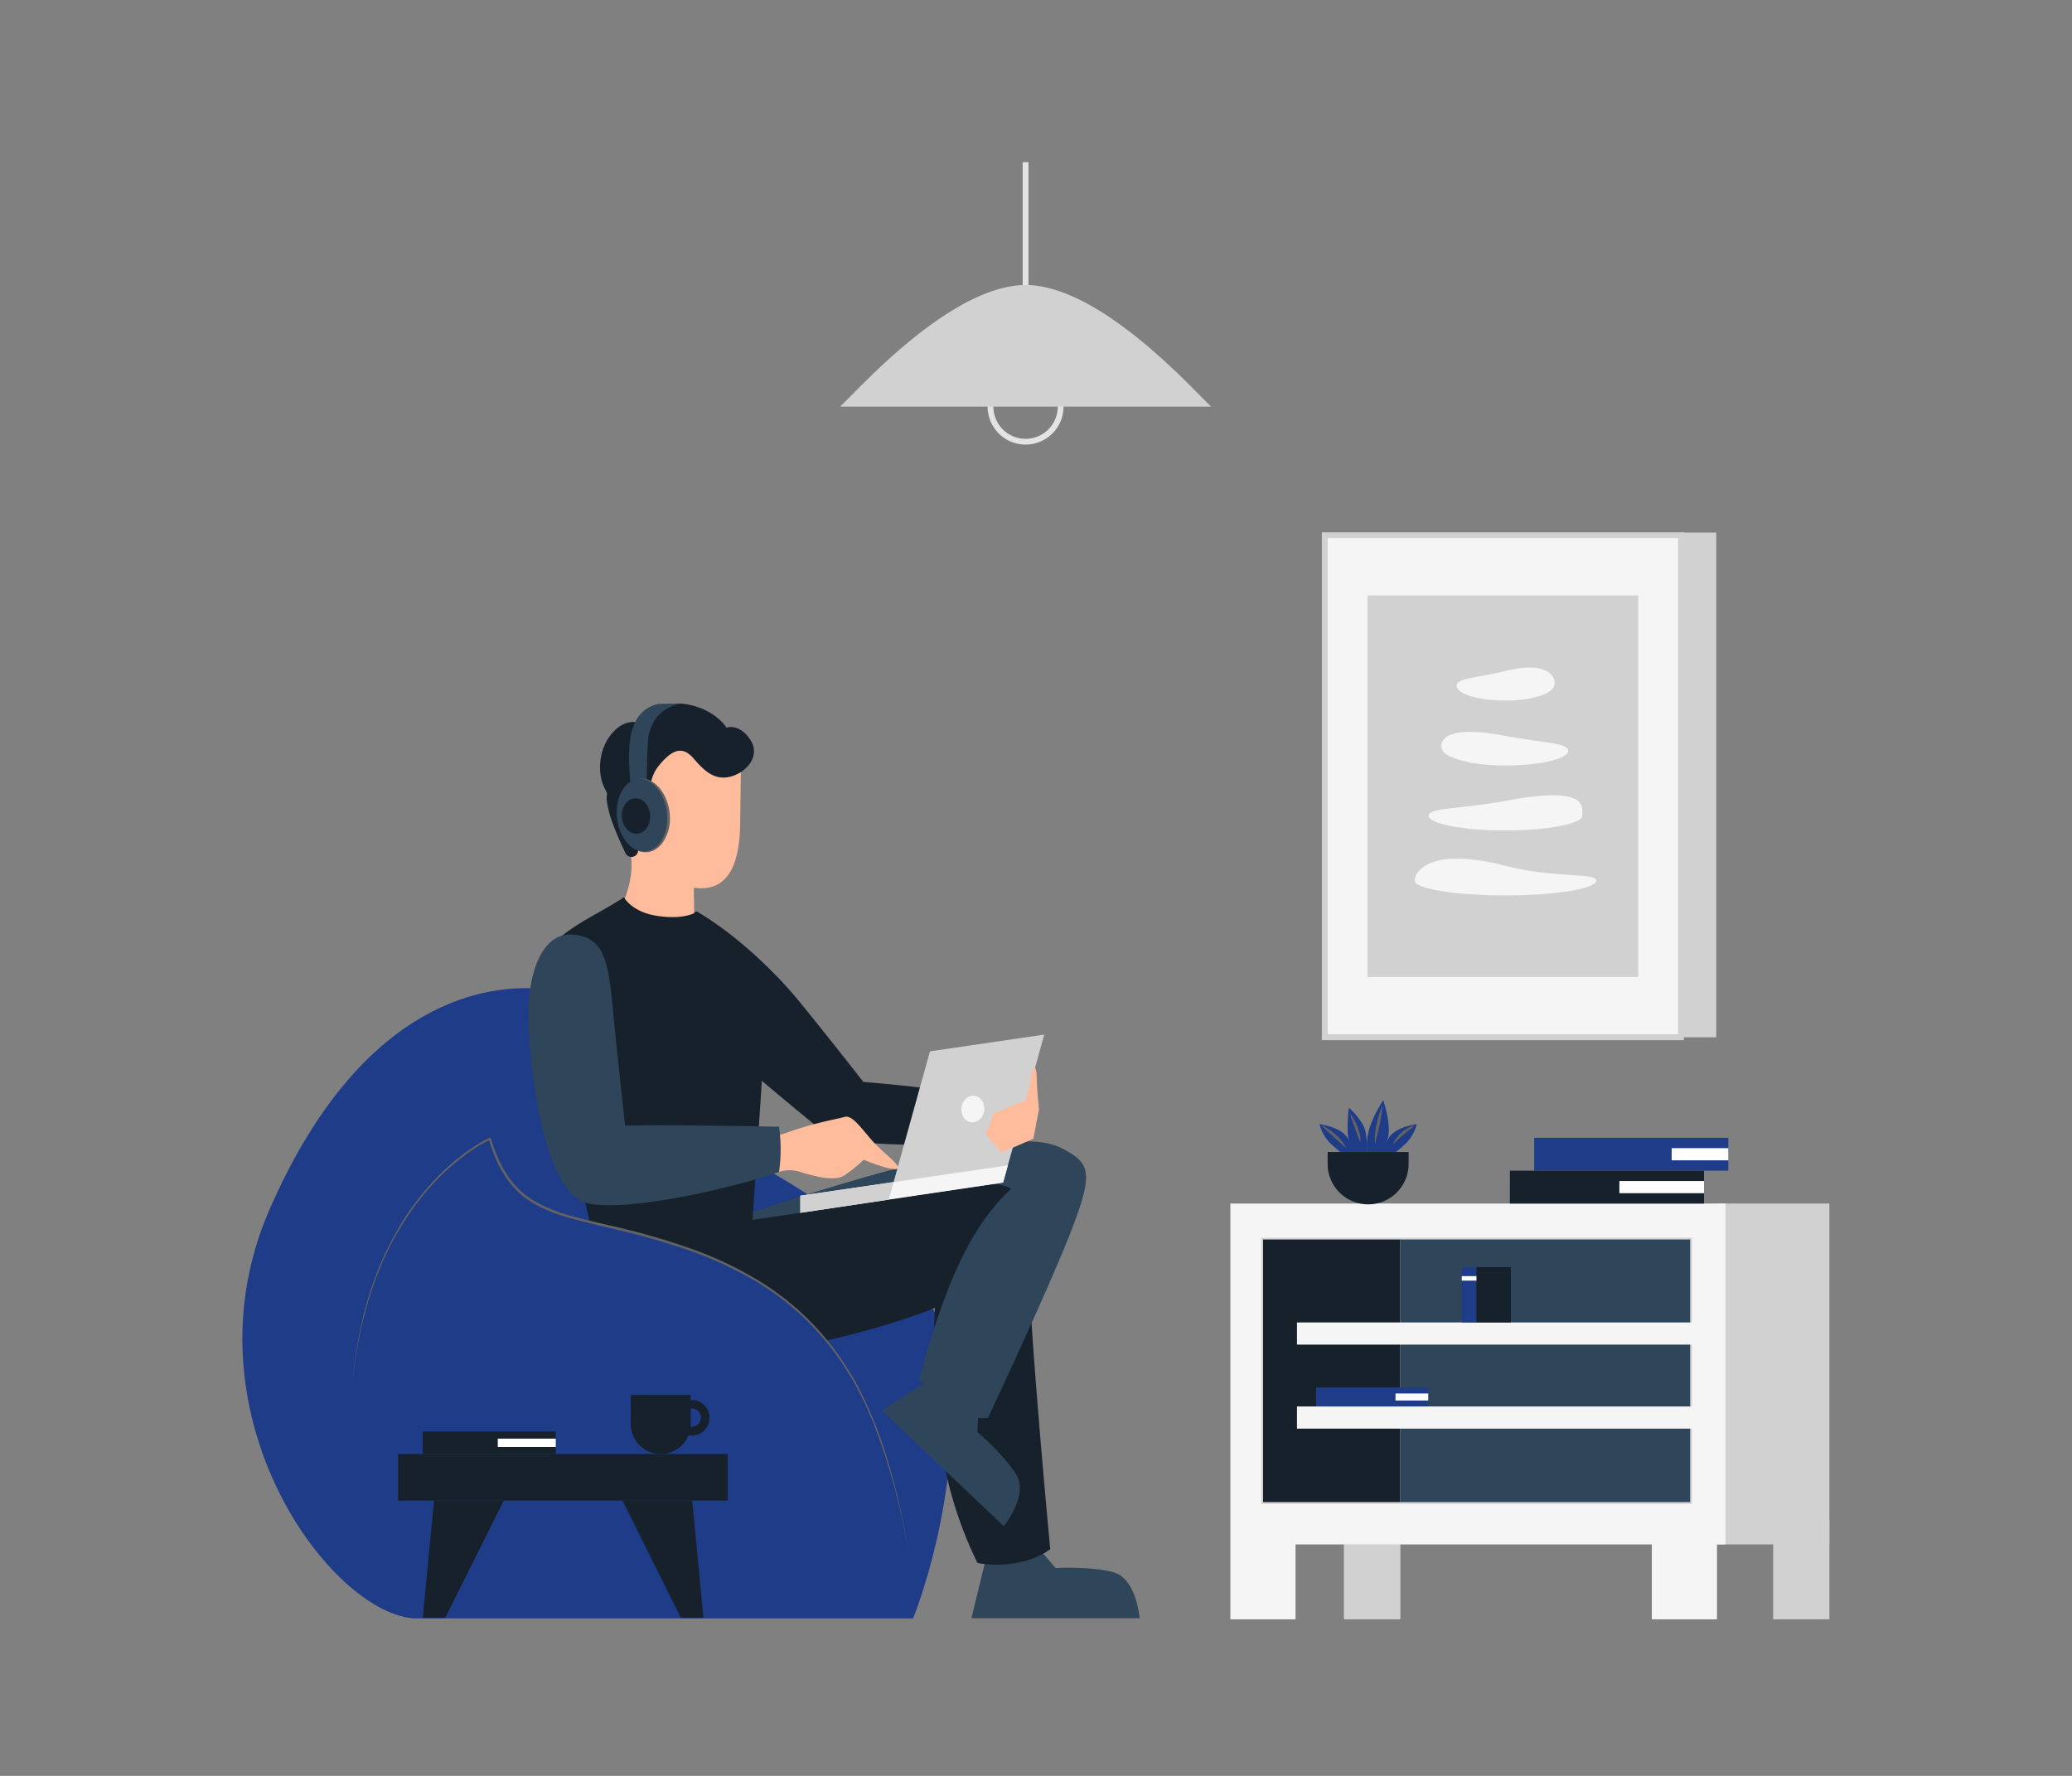 <svg id="Layer_1" data-name="Layer 1" xmlns="http://www.w3.org/2000/svg" viewBox="0 0 700 600"><rect x="0" y="0" width="700" height="600" fill="#808080" stroke="none"/><title>Corporate Illustrations Pack - Scene 9</title><path d="M235.47,308c10.32,5.92,24.26,17.68,34.91,30.78s21.28,26.76,21.28,26.76,30.22,2.28,50.34,6.84a40.34,40.34,0,0,1-3,13.48s-25.95,2.21-50.7-.11a17,17,0,0,1-10.25-3.5c-5-3.8-31.06-25.82-31.06-25.82s-21-16.7-18-33S235.47,308,235.47,308Z" fill="#17212b"/><rect x="345.5" y="54.8" width="1.96" height="68.96" fill="#e3e3e3"/><path d="M346.48,150.21a12.83,12.83,0,1,1,12.83-12.83A12.84,12.84,0,0,1,346.48,150.21Zm0-23.69a10.87,10.87,0,1,0,10.87,10.86A10.88,10.88,0,0,0,346.48,126.52Z" fill="#e3e3e3"/><path d="M409.12,137.38H283.85l6.48-6.53c26.06-26.27,44.08-34.56,56.15-34.56h0c12.08,0,30.09,8.29,56.16,34.56Z" fill="#d1d1d1"/><polygon points="599.05 521.8 599.05 547.11 618.03 547.11 618.03 513.7 599.05 521.8" fill="#d1d1d1"/><polygon points="454.02 521.8 454.02 547.11 473.1 547.11 473.1 513.7 454.02 521.8" fill="#d1d1d1"/><rect x="580.06" y="406.63" width="37.97" height="115.17" fill="#d1d1d1"/><path d="M183,334.11c-22.09-2-62.59,7.1-92,74.67s19.24,134.9,48.09,137.94H308.49s16.62-40,12.74-87.07S206,369.54,206,369.54Z" fill="#1F3C88"/><polygon points="582.94 406.63 415.66 406.63 415.66 521.8 415.66 547.11 437.68 547.11 437.68 521.8 558.04 521.8 558.04 547.11 580.06 547.11 580.06 521.8 582.94 521.8 582.94 406.63" fill="#f5f5f5"/><path d="M211,303.81s4.13-9.61,1.51-17.5-10.78-20.05-2.52-27.17,15.25-14.69,28-10.17,12.33,7.4,12.33,7.4-.08,11.75-.28,22.46-2.77,22.95-15.64,21.09L234.6,314S219.9,316.55,211,303.81Z" fill="#ffbc9d"/><path d="M215.56,287.57l1.1-7.63a11.12,11.12,0,0,1-3.42-.49c-2.32-.6-6.14-11.34-1.11-12.76s5.21,8.52,5.21,8.52l3.68.53s-3.91-10.07,1.34-16.76,8.7-6.46,11.92-2.77,6.69,7.53,12.24,6.25,10.66-7,6.91-12.61-8-4-8-4-3.66-6.23-13.6-7.93-14.91,6.7-14.91,6.7-4.95-2.86-10.1,3.1-4.74,14.33-2.64,18.39-.34.49,1.53,8c1,4.07,3.52,9.78,5.61,14.15A2.24,2.24,0,0,0,215.56,287.57Z" fill="#17212b"/><path d="M332.72,528.07l-4.53,18.65H385s-1-13.59-9.11-15.61-19.29-1.35-19.29-1.35l-9.69-11.39Z" fill="#2f4559"/><rect x="567.91" y="179.92" width="11.91" height="170.53" fill="#d1d1d1"/><rect x="447.56" y="180.81" width="120.35" height="169.63" fill="#f5f5f5"/><rect x="462.01" y="201.18" width="91.45" height="128.9" fill="#d1d1d1"/><path d="M568.89,351.43H446.58V179.83H568.89Zm-120.35-2H566.93V181.8H448.54Z" fill="#d1d1d1"/><path d="M525.09,231.69c-.9,2.77-7.38,5-16.49,5s-16.48-2.22-16.48-5,7.67-2.7,16.48-5C523.3,223,525.93,229.08,525.09,231.69Z" fill="#f5f5f5"/><path d="M529.82,253.63c0,2.75-9.5,5-21.22,5s-19.88-2.56-21.21-5c-1.42-2.59-.47-9.17,21.21-5C520.1,250.9,529.82,250.89,529.82,253.63Z" fill="#f5f5f5"/><path d="M534.54,275.58c0,2.74-11.61,5-25.94,5s-25.94-2.22-25.94-5,11.87-2.29,25.94-5C537.13,265.18,534.54,272.84,534.54,275.58Z" fill="#f5f5f5"/><path d="M539.27,297.52c0,2.74-13.73,5-30.67,5s-30.67-2.23-30.67-5,4.73-11.62,30.67-5C525,296.77,539.27,294.78,539.27,297.52Z" fill="#f5f5f5"/><path d="M571.6,508.09H426.12V418.18H571.6Zm-144.27-1.21H570.39v-87.5H427.33Z" fill="#d1d1d1"/><rect x="426.72" y="418.78" width="46.38" height="88.71" fill="#17212b"/><rect x="473.1" y="418.78" width="97.89" height="88.71" fill="#2f4559"/><rect x="518.31" y="384.42" width="65.58" height="11.1" fill="#1F3C88"/><rect x="564.75" y="387.92" width="19.14" height="4.11" fill="#fff"/><rect x="444.61" y="468.78" width="37.9" height="6.42" fill="#1F3C88"/><rect x="471.45" y="470.8" width="11.06" height="2.38" fill="#fff"/><rect x="510.1" y="395.53" width="65.58" height="11.1" fill="#17212b"/><rect x="547.08" y="399.02" width="28.6" height="4.11" fill="#fff"/><rect x="438.17" y="475.19" width="136.99" height="7.49" fill="#f5f5f5"/><rect x="438.17" y="446.8" width="136.99" height="7.49" fill="#f5f5f5"/><rect x="493.85" y="428.11" width="4.95" height="18.69" fill="#1F3C88"/><rect x="498.79" y="428.11" width="11.64" height="18.69" fill="#17212b"/><rect x="493.85" y="431.15" width="4.95" height="1.52" fill="#fff"/><path d="M335.7,387.69c-31.69,4.1-94.81,26.38-94.81,26.38l14.32,32.67,73-31.13Z" fill="#2f4559"/><path d="M257.36,365.49c-.58,9.61-3.69,54.81-3.69,54.81l-52.8-.52s-20-83.65-17.67-94,17.21-15.69,27.59-22.63c0,0,2.54,4.82,10.72,6.2,10,1.69,14-1.37,14-1.37A70.87,70.87,0,0,1,247,319.17C252.69,326,259,338.63,257.36,365.49Z" fill="#17212b"/><path d="M263.19,395.93a11.69,11.69,0,0,1,7.08,0c4.05,1.2,11.39,3.48,14.94,1.2a45.88,45.88,0,0,0,6.58-5.31s6.32,2.74,10.12,3.14-.25-2.9-4.81-7.07-8.6-11.36-11.64-10.55-10.38,2.07-18.22,4.86a62.6,62.6,0,0,1-14.43,3.29s-1.27,10.44,4.55,10.44Z" fill="#ffbc9d"/><path d="M193.33,315.76c-9.86-.71-15.19,12.3-14.81,28.93s5.31,58.39,19.74,61.81,53.54-6.32,64.93-10.57a54.09,54.09,0,0,0,0-15.25s-34.93-.76-52-.38c0,0-2.66-23.76-4.18-39.79S204,316.52,193.33,315.76Z" fill="#2f4559"/><path d="M200.87,419.78c1.42,17.09,14.72,42.46,51.4,37.87s63.57-15.75,63.57-15.75-1.2,16.74,1.55,42.05a133.27,133.27,0,0,0,12.84,44.11s13.86,3,24.58-4.63c0,0-7.41-78.29-7.28-98.88s-2.63-27.67-21.89-23.62S200.87,419.78,200.87,419.78Z" fill="#17212b"/><path d="M308.49,546.72s1.3-24.18-10.88-59.73-34.42-55.41-69.86-66.69-53.66-6.72-62.27-35.57c0,0-41,17.72-46.57,83.53s20.25,78.46,20.25,78.46Z" fill="#1F3C88"/><path d="M306.93,524.92a204.51,204.51,0,0,0-5.85-26.35c-1.26-4.32-2.62-8.61-4.17-12.83l-1.18-3.16c-.39-1.06-.77-2.12-1.24-3.14l-1.34-3.09c-.44-1-.88-2.07-1.41-3.06A98,98,0,0,0,277,450.83a90.38,90.38,0,0,0-20.54-17.25,125,125,0,0,0-24.36-11.37,254.94,254.94,0,0,0-26-7.28c-4.38-1.05-8.77-2.05-13.12-3.28a53.61,53.61,0,0,1-12.61-5,28.24,28.24,0,0,1-9.78-9.37,37.23,37.23,0,0,1-3.18-6,64,64,0,0,1-2.29-6.39l.46.21a43.22,43.22,0,0,0-5.37,3,61.68,61.68,0,0,0-5,3.63,77.15,77.15,0,0,0-9.07,8.46,88.23,88.23,0,0,0-7.74,9.7A104.31,104.31,0,0,0,132,420.54a116.46,116.46,0,0,0-5,11.36c-.68,2-1.46,3.88-2,5.87l-.93,3-.82,3a145.31,145.31,0,0,0-4.28,24.52,145.12,145.12,0,0,1,4-24.59l.78-3,.91-3c.56-2,1.32-3.95,2-5.92a108.48,108.48,0,0,1,5-11.43A102.79,102.79,0,0,1,138,409.57a91.36,91.36,0,0,1,7.76-9.79,76.85,76.85,0,0,1,9.11-8.56c1.62-1.3,3.31-2.54,5.06-3.68a43.67,43.67,0,0,1,5.45-3.12l.34-.16.11.37a60.05,60.05,0,0,0,2.29,6.31,36.33,36.33,0,0,0,3.14,5.91,29.76,29.76,0,0,0,4.23,5.13,28.88,28.88,0,0,0,5.35,4,53.48,53.48,0,0,0,12.43,4.91c4.33,1.2,8.72,2.19,13.1,3.22a240.89,240.89,0,0,1,26,7.38A124.56,124.56,0,0,1,256.84,433a91,91,0,0,1,20.62,17.45,98.69,98.69,0,0,1,14.73,22.63,157.39,157.39,0,0,1,9.18,25.42A205.49,205.49,0,0,1,306.93,524.92Z" fill="#636363"/><path d="M314.06,466.13l-16.13,10.4,41.17,39.12s8.62-10.55,4.15-17.59-13.06-14.26-13.06-14.26l.82-14.94Z" fill="#2f4559"/><path d="M341.7,401.57c-10.17,9.48-20.43,24.29-31.06,64.16,0,0,9.88,14.8,23.16,13.28,0,0,21.26-45.18,28.48-64.16s6.07-22-3.8-27-28.85,0-28.85,0l1.14,12.18a26.63,26.63,0,0,1,5.6.07A14.31,14.31,0,0,1,341.7,401.57Z" fill="#2f4559"/><polygon points="338.88 399.54 300.28 405.19 314.18 355.2 352.79 349.55 338.88 399.54" fill="#d1d1d1"/><polygon points="338.88 399.54 270.38 409.76 270.38 403.98 340.5 393.73 338.88 399.54" fill="#f5f5f5"/><ellipse cx="328.67" cy="374.71" rx="4.5" ry="3.87" transform="translate(-82.63 656.26) rotate(-83.14)" fill="#f5f5f5"/><polygon points="301.9 399.37 300.25 405.31 270.38 409.76 270.38 403.98 301.9 399.37" fill="#d1d1d1"/><polygon points="142.83 546.59 146.63 507 170.17 507 150.42 546.59 142.83 546.59" fill="#17212b"/><polygon points="237.65 546.59 233.86 507 210.32 507 230.06 546.59 237.65 546.59" fill="#17212b"/><rect x="134.48" y="491.27" width="111.37" height="15.73" fill="#17212b"/><path d="M223.23,491.27h0a10.11,10.11,0,0,1-10.11-10.1v-9.88h20.21v9.88A10.1,10.1,0,0,1,223.23,491.27Z" fill="#17212b"/><path d="M452.81,389.24s-2-1.64-3.51-3.07a14.31,14.31,0,0,1-3.52-6.36s7.22.88,9.5,4.71,2.08,4.72,2.08,4.72Z" fill="#1F3C88"/><path d="M471.6,389.24s2-1.64,3.52-3.07a14.36,14.36,0,0,0,3.51-6.36s-7.22.88-9.49,4.71-2.09,4.72-2.09,4.72Z" fill="#1F3C88"/><path d="M457.36,389.24s-2.08-2.22-2.08-7.82.47-7.12.47-7.12,5.13,4.46,5.69,8.64a39.88,39.88,0,0,1,.48,6.3Z" fill="#1F3C88"/><path d="M461.92,389.24a18.9,18.9,0,0,1,.85-8.39,39.61,39.61,0,0,1,4.56-9.11s2.85,8.48,1.52,12.78-1.43,4.72-1.43,4.72Z" fill="#1F3C88"/><path d="M454.7,387.86c-1.41-1.32-2.8-2.54-4.19-3.81-.69-.64-1.4-1.25-2.09-1.9s-1.39-1.29-2-2a20.25,20.25,0,0,1,4.78,3.19,17,17,0,0,1,2,2.06A9.12,9.12,0,0,1,454.7,387.86Z" fill="#636363"/><path d="M459.55,386c-.27-.85-.6-1.64-.9-2.45l-.91-2.42c-.3-.81-.61-1.62-.88-2.44a26.41,26.41,0,0,1-.76-2.53,18.5,18.5,0,0,1,2.54,4.63,14.89,14.89,0,0,1,.77,2.54A7.49,7.49,0,0,1,459.55,386Z" fill="#636363"/><path d="M478,380.27c-1.32,1.05-2.6,2-3.82,3.06-.62.51-1.21,1.05-1.8,1.61s-1.15,1.14-1.77,1.72a10.3,10.3,0,0,1,2.93-4.07,11.41,11.41,0,0,1,2.08-1.45A7.64,7.64,0,0,1,478,380.27Z" fill="#636363"/><path d="M464.58,386.35a13.82,13.82,0,0,1,0-3.34,30,30,0,0,1,.51-3.27,33.5,33.5,0,0,1,2-6.32,58,58,0,0,1-1,6.51C465.62,382.09,465.11,384.19,464.58,386.35Z" fill="#636363"/><path d="M462.21,406.9h0a13.67,13.67,0,0,1-13.68-13.68v-4h27.35v4A13.67,13.67,0,0,1,462.21,406.9Z" fill="#17212b"/><path d="M233.71,485a6,6,0,1,1,6-6A6,6,0,0,1,233.71,485Zm0-9.1a3.08,3.08,0,1,0,3.08,3.08A3.08,3.08,0,0,0,233.71,475.86Z" fill="#17212b"/><rect x="142.83" y="483.66" width="44.93" height="7.61" fill="#17212b"/><rect x="168.17" y="486.06" width="19.6" height="2.82" fill="#fff"/><path d="M213.32,268.2c-1.1-11.92-3-27.79,9.21-30.39l7.64-.11s-10.72,1.13-11.32,13.39S218.6,269,218.6,269Z" fill="#2f4559"/><ellipse cx="217.11" cy="275.46" rx="8.73" ry="12.41" transform="translate(-30.14 26.7) rotate(-6.58)" fill="#2f4559"/><path d="M215.68,263.12a7,7,0,0,1,4.46.86,11,11,0,0,1,3.38,3.18,16.56,16.56,0,0,1,2.8,8.76,14.23,14.23,0,0,1-2.5,8.85,8,8,0,0,1-3.68,2.83,6.31,6.31,0,0,1-4.53-.16,7,7,0,0,0,2.23.27,5.14,5.14,0,0,0,1.1-.17,5.53,5.53,0,0,0,1-.35,7.48,7.48,0,0,0,3.28-2.82,14,14,0,0,0,2.17-8.42,16.41,16.41,0,0,0-2.48-8.41,10.6,10.6,0,0,0-3-3.19A7.17,7.17,0,0,0,215.68,263.12Z" fill="#636363"/><ellipse cx="214.88" cy="275.68" rx="4.79" ry="6" transform="translate(-14.79 12.2) rotate(-3.14)" fill="#17212b"/><path d="M346.48,371.74l-10.78,4.45-2.62,7.08,5.24,6.15,10.79-4.69,1.9-10s-.64-5.39-.76-10.48-1.35-4.18-2,0A59.18,59.18,0,0,1,346.48,371.74Z" fill="#ffbc9d"/></svg>